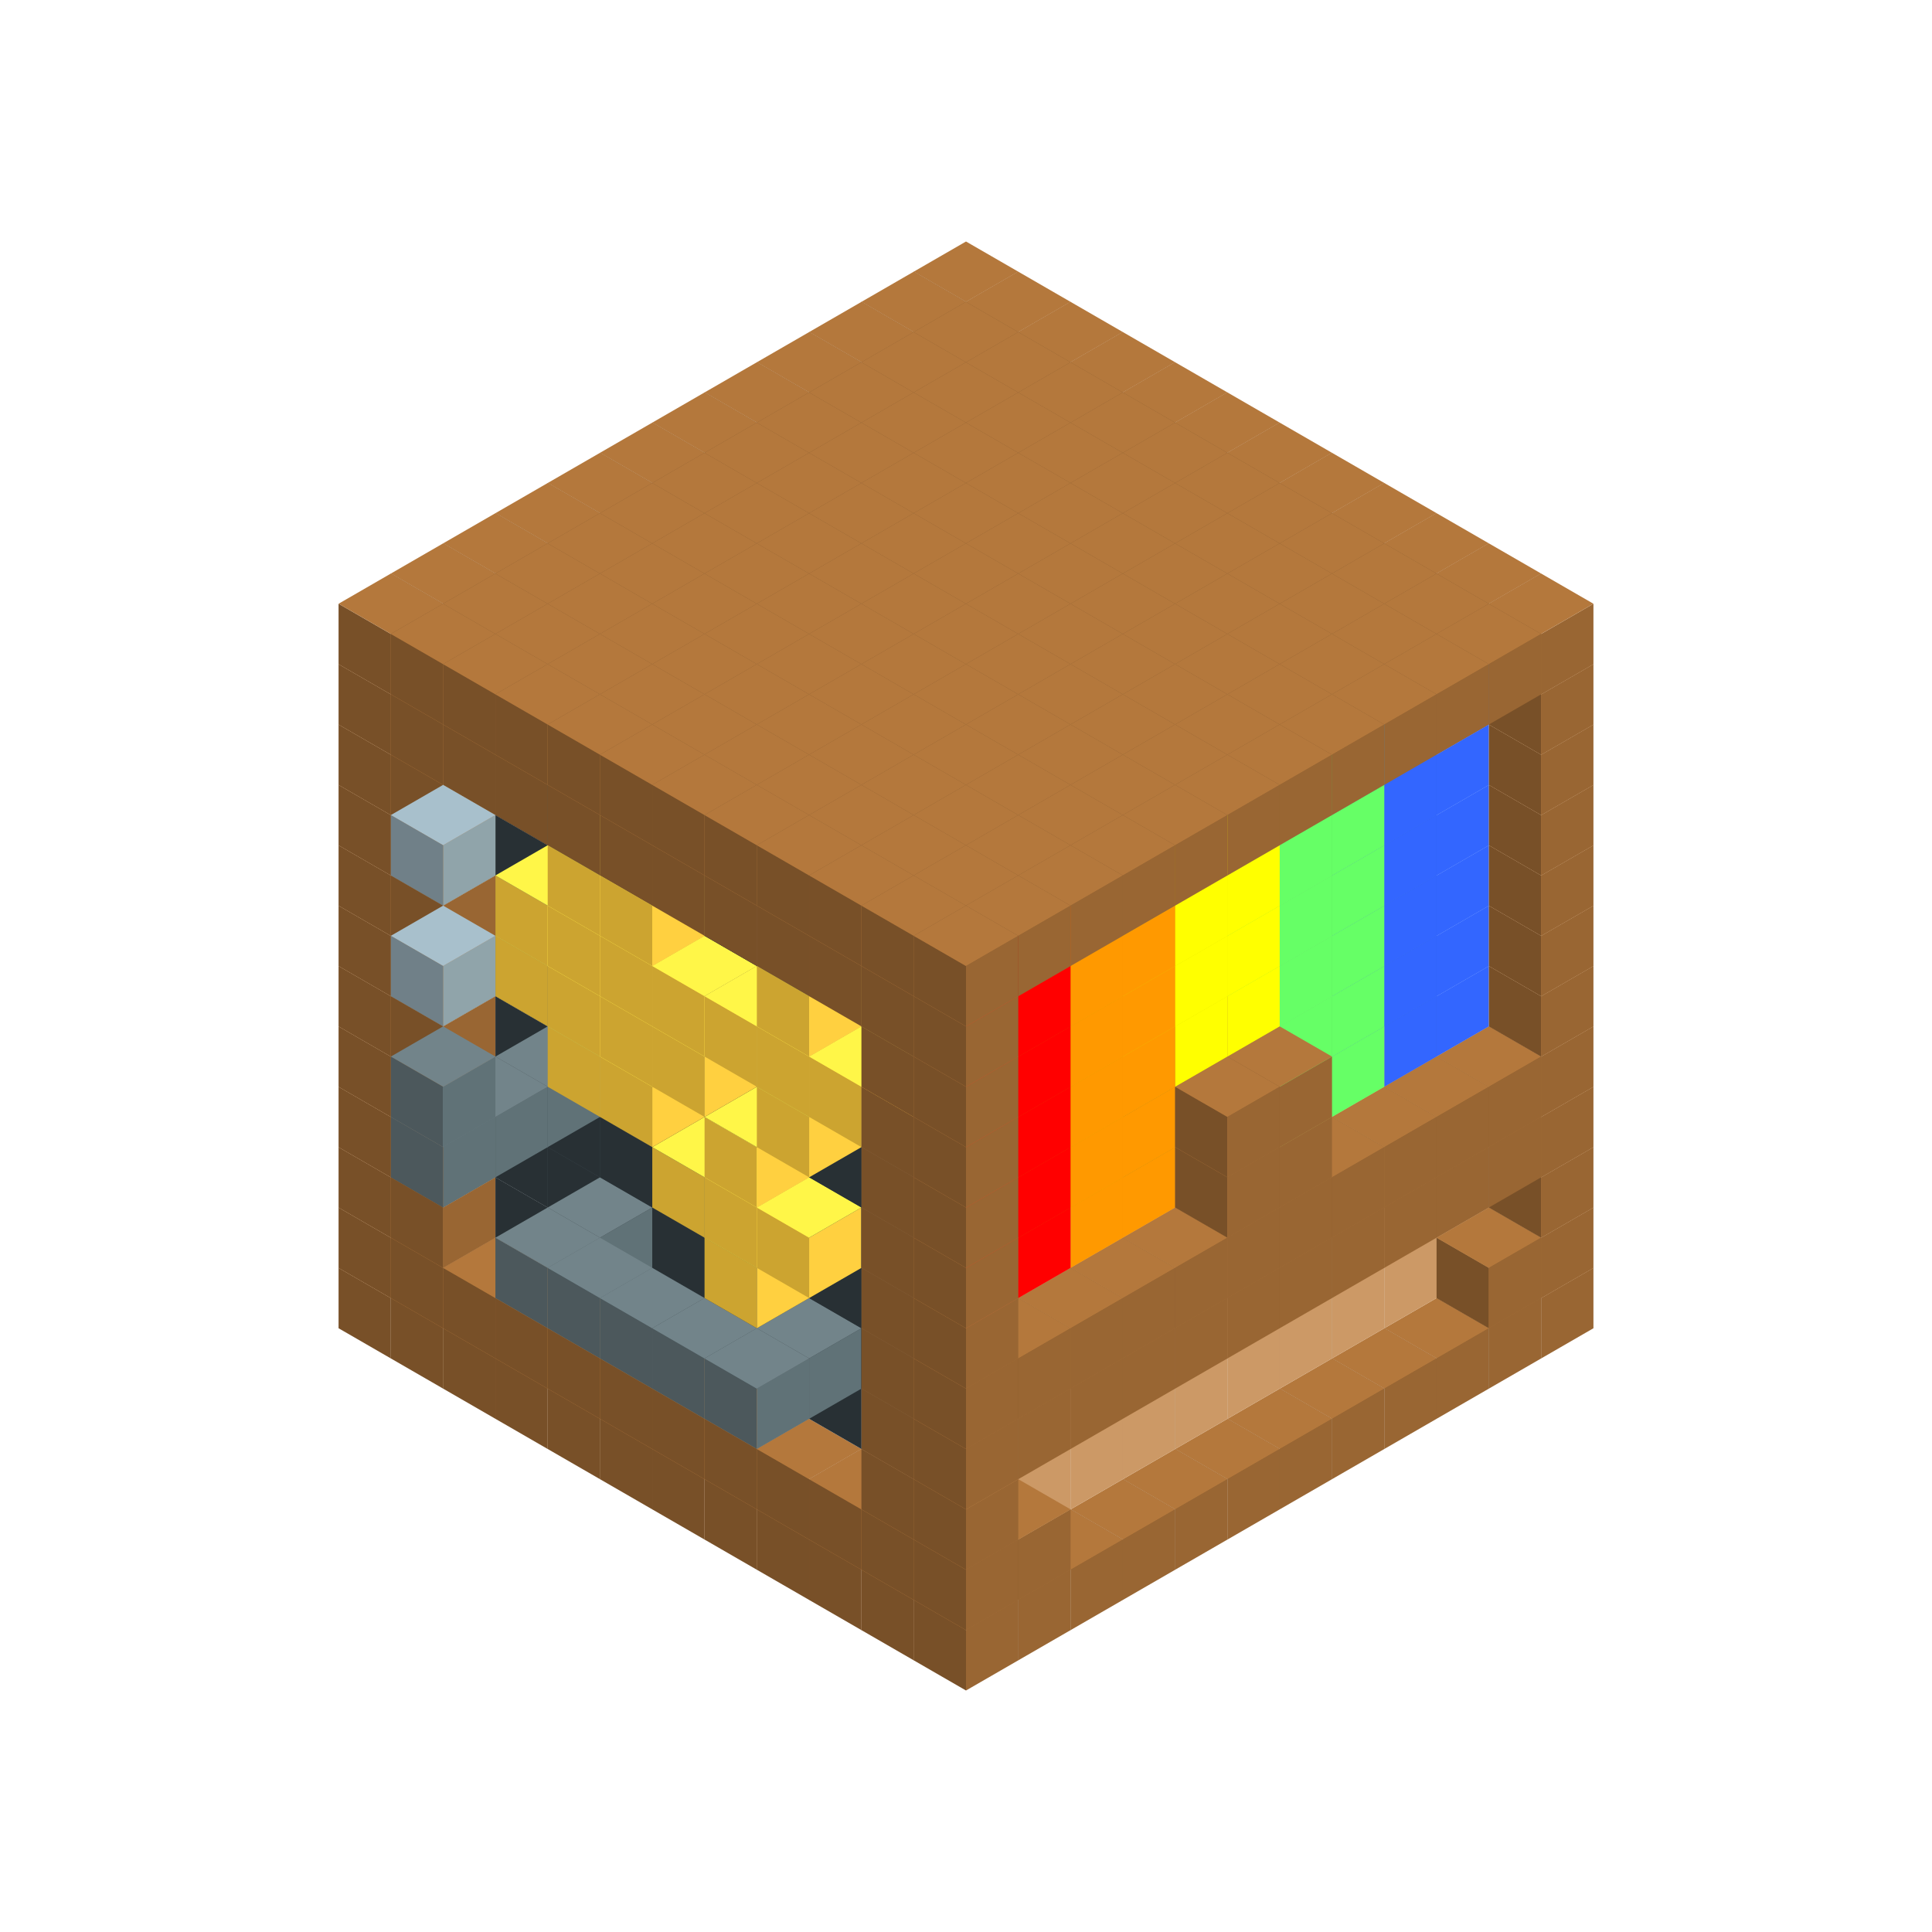 
<svg width='600' height='600' viewBox='4436371 5550000 3200000 3200000' xmlns='http://www.w3.org/2000/svg' xmlns:xlink='http://www.w3.org/1999/xlink'>
<use xlink:href='#v-0x00000095-1' transform='translate(983738,3600000)'/>
<use xlink:href='#v-0x00000095-1' transform='translate(1070341,3650000)'/>
<use xlink:href='#v-0x00000095-1' transform='translate(1156944,3700000)'/>
<use xlink:href='#v-0x00000095-1' transform='translate(1243547,3750000)'/>
<use xlink:href='#v-0x00000095-1' transform='translate(1330150,3800000)'/>
<use xlink:href='#v-0x00000095-1' transform='translate(1416753,3850000)'/>
<use xlink:href='#v-0x00000095-1' transform='translate(1503356,3900000)'/>
<use xlink:href='#v-0x00000095-1' transform='translate(1589959,3950000)'/>
<use xlink:href='#v-0x00000095-1' transform='translate(1676562,4000000)'/>
<use xlink:href='#v-0x00000095-1' transform='translate(1763165,4050000)'/>
<use xlink:href='#v-0x00000095-1' transform='translate(1849768,4100000)'/>
<use xlink:href='#v-0x00000095-1' transform='translate(2889004,3600000)'/>
<use xlink:href='#v-0x00000095-1' transform='translate(2802401,3650000)'/>
<use xlink:href='#v-0x00000095-1' transform='translate(2715798,3700000)'/>
<use xlink:href='#v-0x00000095-1' transform='translate(2629195,3750000)'/>
<use xlink:href='#v-0x00000095-1' transform='translate(2542592,3800000)'/>
<use xlink:href='#v-0x00000095-1' transform='translate(2455989,3850000)'/>
<use xlink:href='#v-0x00000095-1' transform='translate(2369386,3900000)'/>
<use xlink:href='#v-0x00000095-1' transform='translate(2282783,3950000)'/>
<use xlink:href='#v-0x00000095-1' transform='translate(2196180,4000000)'/>
<use xlink:href='#v-0x00000095-1' transform='translate(2109577,4050000)'/>
<use xlink:href='#v-0x00000095-1' transform='translate(2022974,4100000)'/>
<use xlink:href='#v-0x00000095-1' transform='translate(1936371,4150000)'/>
<use xlink:href='#v-0x00000095-1' transform='translate(983738,3500000)'/>
<use xlink:href='#v-0x00000095-1' transform='translate(1070341,3550000)'/>
<use xlink:href='#v-0x00000095-1' transform='translate(1156944,3600000)'/>
<use xlink:href='#v-0x00000095-1' transform='translate(1243547,3650000)'/>
<use xlink:href='#v-0x00000095-1' transform='translate(1330150,3700000)'/>
<use xlink:href='#v-0x00000095-1' transform='translate(1416753,3750000)'/>
<use xlink:href='#v-0x00000095-1' transform='translate(1503356,3800000)'/>
<use xlink:href='#v-0x00000095-1' transform='translate(1589959,3850000)'/>
<use xlink:href='#v-0x00000095-1' transform='translate(1676562,3900000)'/>
<use xlink:href='#v-0x00000095-1' transform='translate(1763165,3950000)'/>
<use xlink:href='#v-0x00000095-2' transform='translate(2715798,3500000)'/>
<use xlink:href='#v-0x00000095-2' transform='translate(2629195,3550000)'/>
<use xlink:href='#v-0x00000095-2' transform='translate(2542592,3600000)'/>
<use xlink:href='#v-0x00000095-2' transform='translate(2455989,3650000)'/>
<use xlink:href='#v-0x00000095-2' transform='translate(2369386,3700000)'/>
<use xlink:href='#v-0x00000095-2' transform='translate(2282783,3750000)'/>
<use xlink:href='#v-0x00000095-2' transform='translate(2196180,3800000)'/>
<use xlink:href='#v-0x00000095-2' transform='translate(2109577,3850000)'/>
<use xlink:href='#v-0x00000095-2' transform='translate(2022974,3900000)'/>
<use xlink:href='#v-0x00000095-2' transform='translate(1936371,3950000)'/>
<use xlink:href='#v-0x00000095-1' transform='translate(1849768,4000000)'/>
<use xlink:href='#v-0x00000095-1' transform='translate(2889004,3500000)'/>
<use xlink:href='#v-0x00000095-1' transform='translate(2802401,3550000)'/>
<use xlink:href='#v-0x00000095-1' transform='translate(2022974,4000000)'/>
<use xlink:href='#v-0x00000095-1' transform='translate(1936371,4050000)'/>
<use xlink:href='#v-0x00000095-1' transform='translate(983738,3400000)'/>
<use xlink:href='#v-0x00000095-1' transform='translate(1070341,3450000)'/>
<use xlink:href='#v-0x00000095-5' transform='translate(1243547,3450000)'/>
<use xlink:href='#v-0x00000095-5' transform='translate(1330150,3500000)'/>
<use xlink:href='#v-0x00000095-5' transform='translate(1416753,3550000)'/>
<use xlink:href='#v-0x00000095-5' transform='translate(1503356,3600000)'/>
<use xlink:href='#v-0x00000095-5' transform='translate(1589959,3650000)'/>
<use xlink:href='#v-0x00000095-5' transform='translate(1676562,3700000)'/>
<use xlink:href='#v-0x00000095-5' transform='translate(1763165,3750000)'/>
<use xlink:href='#v-0x00000095-5' transform='translate(1849768,3800000)'/>
<use xlink:href='#v-0x00000095-2' transform='translate(2715798,3400000)'/>
<use xlink:href='#v-0x00000095-2' transform='translate(2629195,3450000)'/>
<use xlink:href='#v-0x00000095-2' transform='translate(2542592,3500000)'/>
<use xlink:href='#v-0x00000095-2' transform='translate(2455989,3550000)'/>
<use xlink:href='#v-0x00000095-2' transform='translate(2369386,3600000)'/>
<use xlink:href='#v-0x00000095-2' transform='translate(2282783,3650000)'/>
<use xlink:href='#v-0x00000095-2' transform='translate(2196180,3700000)'/>
<use xlink:href='#v-0x00000095-2' transform='translate(2109577,3750000)'/>
<use xlink:href='#v-0x00000095-2' transform='translate(2022974,3800000)'/>
<use xlink:href='#v-0x00000095-2' transform='translate(1936371,3850000)'/>
<use xlink:href='#v-0x00000095-1' transform='translate(1849768,3900000)'/>
<use xlink:href='#v-0x00000095-1' transform='translate(2889004,3400000)'/>
<use xlink:href='#v-0x00000095-1' transform='translate(1936371,3950000)'/>
<use xlink:href='#v-0x00000095-1' transform='translate(983738,3300000)'/>
<use xlink:href='#v-0x00000095-1' transform='translate(1070341,3350000)'/>
<use xlink:href='#v-0x00000095-5' transform='translate(1243547,3350000)'/>
<use xlink:href='#v-0x00000095-5' transform='translate(1330150,3400000)'/>
<use xlink:href='#v-0x00000095-5' transform='translate(1416753,3450000)'/>
<use xlink:href='#v-0x00000095-6' transform='translate(1330150,3500000)'/>
<use xlink:href='#v-0x00000095-6' transform='translate(1243547,3550000)'/>
<use xlink:href='#v-0x00000095-5' transform='translate(1503356,3500000)'/>
<use xlink:href='#v-0x00000095-6' transform='translate(1330150,3600000)'/>
<use xlink:href='#v-0x00000095-5' transform='translate(1589959,3550000)'/>
<use xlink:href='#v-0x00000095-6' transform='translate(1416753,3650000)'/>
<use xlink:href='#v-0x00000095-5' transform='translate(1676562,3600000)'/>
<use xlink:href='#v-0x00000095-6' transform='translate(1503356,3700000)'/>
<use xlink:href='#v-0x00000095-5' transform='translate(1763165,3650000)'/>
<use xlink:href='#v-0x00000095-6' transform='translate(1676562,3700000)'/>
<use xlink:href='#v-0x00000095-6' transform='translate(1589959,3750000)'/>
<use xlink:href='#v-0x00000095-5' transform='translate(1849768,3700000)'/>
<use xlink:href='#v-0x00000095-2' transform='translate(2715798,3300000)'/>
<use xlink:href='#v-0x00000095-2' transform='translate(2629195,3350000)'/>
<use xlink:href='#v-0x00000095-2' transform='translate(2542592,3400000)'/>
<use xlink:href='#v-0x00000095-2' transform='translate(2455989,3450000)'/>
<use xlink:href='#v-0x00000095-2' transform='translate(2369386,3500000)'/>
<use xlink:href='#v-0x00000095-2' transform='translate(2282783,3550000)'/>
<use xlink:href='#v-0x00000095-2' transform='translate(2196180,3600000)'/>
<use xlink:href='#v-0x00000095-2' transform='translate(2109577,3650000)'/>
<use xlink:href='#v-0x00000095-2' transform='translate(2022974,3700000)'/>
<use xlink:href='#v-0x00000095-2' transform='translate(1936371,3750000)'/>
<use xlink:href='#v-0x00000095-1' transform='translate(1849768,3800000)'/>
<use xlink:href='#v-0x00000095-1' transform='translate(2889004,3300000)'/>
<use xlink:href='#v-0x00000095-1' transform='translate(2802401,3350000)'/>
<use xlink:href='#v-0x00000095-1' transform='translate(2715798,3400000)'/>
<use xlink:href='#v-0x00000095-1' transform='translate(2629195,3450000)'/>
<use xlink:href='#v-0x00000095-1' transform='translate(2542592,3500000)'/>
<use xlink:href='#v-0x00000095-1' transform='translate(2455989,3550000)'/>
<use xlink:href='#v-0x00000095-1' transform='translate(2369386,3600000)'/>
<use xlink:href='#v-0x00000095-1' transform='translate(2282783,3650000)'/>
<use xlink:href='#v-0x00000095-1' transform='translate(2196180,3700000)'/>
<use xlink:href='#v-0x00000095-1' transform='translate(2109577,3750000)'/>
<use xlink:href='#v-0x00000095-1' transform='translate(2022974,3800000)'/>
<use xlink:href='#v-0x00000095-1' transform='translate(1936371,3850000)'/>
<use xlink:href='#v-0x00000095-1' transform='translate(983738,3200000)'/>
<use xlink:href='#v-0x00000095-1' transform='translate(1070341,3250000)'/>
<use xlink:href='#v-0x00000095-5' transform='translate(1243547,3250000)'/>
<use xlink:href='#v-0x00000095-5' transform='translate(1330150,3300000)'/>
<use xlink:href='#v-0x00000095-5' transform='translate(1416753,3350000)'/>
<use xlink:href='#v-0x00000095-5' transform='translate(1503356,3400000)'/>
<use xlink:href='#v-0x00000095-5' transform='translate(1589959,3450000)'/>
<use xlink:href='#v-0x00000095-5' transform='translate(1676562,3500000)'/>
<use xlink:href='#v-0x00000095-4' transform='translate(1589959,3550000)'/>
<use xlink:href='#v-0x00000095-5' transform='translate(1763165,3550000)'/>
<use xlink:href='#v-0x00000095-5' transform='translate(1849768,3600000)'/>
<use xlink:href='#v-0x00000095-2' transform='translate(2715798,3200000)'/>
<use xlink:href='#v-0x00000095-2' transform='translate(2629195,3250000)'/>
<use xlink:href='#v-0x00000095-2' transform='translate(2542592,3300000)'/>
<use xlink:href='#v-0x00000095-2' transform='translate(2455989,3350000)'/>
<use xlink:href='#v-0x00000095-2' transform='translate(2369386,3400000)'/>
<use xlink:href='#v-0x00000095-2' transform='translate(2282783,3450000)'/>
<use xlink:href='#v-0x00000095-2' transform='translate(2196180,3500000)'/>
<use xlink:href='#v-0x00000095-2' transform='translate(2109577,3550000)'/>
<use xlink:href='#v-0x00000095-2' transform='translate(2022974,3600000)'/>
<use xlink:href='#v-0x00000095-2' transform='translate(1936371,3650000)'/>
<use xlink:href='#v-0x00000095-1' transform='translate(1849768,3700000)'/>
<use xlink:href='#v-0x00000095-1' transform='translate(2889004,3200000)'/>
<use xlink:href='#v-0x00000095-1' transform='translate(2802401,3250000)'/>
<use xlink:href='#v-0x00000095-1' transform='translate(2715798,3300000)'/>
<use xlink:href='#v-0x00000095-1' transform='translate(2629195,3350000)'/>
<use xlink:href='#v-0x00000095-1' transform='translate(2542592,3400000)'/>
<use xlink:href='#v-0x00000095-1' transform='translate(2455989,3450000)'/>
<use xlink:href='#v-0x00000095-1' transform='translate(2369386,3500000)'/>
<use xlink:href='#v-0x00000095-1' transform='translate(2282783,3550000)'/>
<use xlink:href='#v-0x00000095-1' transform='translate(2196180,3600000)'/>
<use xlink:href='#v-0x00000095-1' transform='translate(2109577,3650000)'/>
<use xlink:href='#v-0x00000095-1' transform='translate(2022974,3700000)'/>
<use xlink:href='#v-0x00000095-1' transform='translate(1936371,3750000)'/>
<use xlink:href='#v-0x00000095-1' transform='translate(983738,3100000)'/>
<use xlink:href='#v-0x00000095-1' transform='translate(1070341,3150000)'/>
<use xlink:href='#v-0x00000095-5' transform='translate(1243547,3150000)'/>
<use xlink:href='#v-0x00000095-5' transform='translate(1330150,3200000)'/>
<use xlink:href='#v-0x00000095-6' transform='translate(1243547,3250000)'/>
<use xlink:href='#v-0x00000095-6' transform='translate(1156944,3300000)'/>
<use xlink:href='#v-0x00000095-6' transform='translate(1070341,3350000)'/>
<use xlink:href='#v-0x00000095-5' transform='translate(1416753,3250000)'/>
<use xlink:href='#v-0x00000095-5' transform='translate(1503356,3300000)'/>
<use xlink:href='#v-0x00000095-5' transform='translate(1589959,3350000)'/>
<use xlink:href='#v-0x00000095-4' transform='translate(1503356,3400000)'/>
<use xlink:href='#v-0x00000095-5' transform='translate(1676562,3400000)'/>
<use xlink:href='#v-0x00000095-4' transform='translate(1589959,3450000)'/>
<use xlink:href='#v-0x00000095-5' transform='translate(1763165,3450000)'/>
<use xlink:href='#v-0x00000095-4' transform='translate(1676562,3500000)'/>
<use xlink:href='#v-0x00000095-5' transform='translate(1849768,3500000)'/>
<use xlink:href='#v-0x00000095-12' transform='translate(2715798,3100000)'/>
<use xlink:href='#v-0x00000095-12' transform='translate(2629195,3150000)'/>
<use xlink:href='#v-0x00000095-11' transform='translate(2542592,3200000)'/>
<use xlink:href='#v-0x00000095-11' transform='translate(2455989,3250000)'/>
<use xlink:href='#v-0x00000095-1' transform='translate(2369386,3300000)'/>
<use xlink:href='#v-0x00000095-1' transform='translate(2282783,3350000)'/>
<use xlink:href='#v-0x00000095-9' transform='translate(2196180,3400000)'/>
<use xlink:href='#v-0x00000095-9' transform='translate(2109577,3450000)'/>
<use xlink:href='#v-0x00000095-8' transform='translate(2022974,3500000)'/>
<use xlink:href='#v-0x00000095-8' transform='translate(1936371,3550000)'/>
<use xlink:href='#v-0x00000095-1' transform='translate(1849768,3600000)'/>
<use xlink:href='#v-0x00000095-1' transform='translate(2889004,3100000)'/>
<use xlink:href='#v-0x00000095-1' transform='translate(2455989,3350000)'/>
<use xlink:href='#v-0x00000095-1' transform='translate(2369386,3400000)'/>
<use xlink:href='#v-0x00000095-1' transform='translate(1936371,3650000)'/>
<use xlink:href='#v-0x00000095-1' transform='translate(983738,3000000)'/>
<use xlink:href='#v-0x00000095-1' transform='translate(1070341,3050000)'/>
<use xlink:href='#v-0x00000095-5' transform='translate(1243547,3050000)'/>
<use xlink:href='#v-0x00000095-5' transform='translate(1330150,3100000)'/>
<use xlink:href='#v-0x00000095-6' transform='translate(1070341,3250000)'/>
<use xlink:href='#v-0x00000095-5' transform='translate(1416753,3150000)'/>
<use xlink:href='#v-0x00000095-4' transform='translate(1330150,3200000)'/>
<use xlink:href='#v-0x00000095-5' transform='translate(1503356,3200000)'/>
<use xlink:href='#v-0x00000095-4' transform='translate(1416753,3250000)'/>
<use xlink:href='#v-0x00000095-5' transform='translate(1589959,3250000)'/>
<use xlink:href='#v-0x00000095-5' transform='translate(1676562,3300000)'/>
<use xlink:href='#v-0x00000095-4' transform='translate(1589959,3350000)'/>
<use xlink:href='#v-0x00000095-5' transform='translate(1763165,3350000)'/>
<use xlink:href='#v-0x00000095-5' transform='translate(1849768,3400000)'/>
<use xlink:href='#v-0x00000095-12' transform='translate(2715798,3000000)'/>
<use xlink:href='#v-0x00000095-12' transform='translate(2629195,3050000)'/>
<use xlink:href='#v-0x00000095-11' transform='translate(2542592,3100000)'/>
<use xlink:href='#v-0x00000095-11' transform='translate(2455989,3150000)'/>
<use xlink:href='#v-0x00000095-1' transform='translate(2369386,3200000)'/>
<use xlink:href='#v-0x00000095-1' transform='translate(2282783,3250000)'/>
<use xlink:href='#v-0x00000095-9' transform='translate(2196180,3300000)'/>
<use xlink:href='#v-0x00000095-9' transform='translate(2109577,3350000)'/>
<use xlink:href='#v-0x00000095-8' transform='translate(2022974,3400000)'/>
<use xlink:href='#v-0x00000095-8' transform='translate(1936371,3450000)'/>
<use xlink:href='#v-0x00000095-1' transform='translate(1849768,3500000)'/>
<use xlink:href='#v-0x00000095-1' transform='translate(2889004,3000000)'/>
<use xlink:href='#v-0x00000095-1' transform='translate(2455989,3250000)'/>
<use xlink:href='#v-0x00000095-1' transform='translate(2369386,3300000)'/>
<use xlink:href='#v-0x00000095-1' transform='translate(1936371,3550000)'/>
<use xlink:href='#v-0x00000095-1' transform='translate(983738,2900000)'/>
<use xlink:href='#v-0x00000095-1' transform='translate(1070341,2950000)'/>
<use xlink:href='#v-0x00000095-5' transform='translate(1243547,2950000)'/>
<use xlink:href='#v-0x00000095-5' transform='translate(1330150,3000000)'/>
<use xlink:href='#v-0x00000095-4' transform='translate(1243547,3050000)'/>
<use xlink:href='#v-0x00000095-5' transform='translate(1416753,3050000)'/>
<use xlink:href='#v-0x00000095-4' transform='translate(1330150,3100000)'/>
<use xlink:href='#v-0x00000095-5' transform='translate(1503356,3100000)'/>
<use xlink:href='#v-0x00000095-4' transform='translate(1416753,3150000)'/>
<use xlink:href='#v-0x00000095-5' transform='translate(1589959,3150000)'/>
<use xlink:href='#v-0x00000095-4' transform='translate(1503356,3200000)'/>
<use xlink:href='#v-0x00000095-5' transform='translate(1676562,3200000)'/>
<use xlink:href='#v-0x00000095-5' transform='translate(1763165,3250000)'/>
<use xlink:href='#v-0x00000095-4' transform='translate(1676562,3300000)'/>
<use xlink:href='#v-0x00000095-5' transform='translate(1849768,3300000)'/>
<use xlink:href='#v-0x00000095-12' transform='translate(2715798,2900000)'/>
<use xlink:href='#v-0x00000095-12' transform='translate(2629195,2950000)'/>
<use xlink:href='#v-0x00000095-11' transform='translate(2542592,3000000)'/>
<use xlink:href='#v-0x00000095-11' transform='translate(2455989,3050000)'/>
<use xlink:href='#v-0x00000095-10' transform='translate(2369386,3100000)'/>
<use xlink:href='#v-0x00000095-10' transform='translate(2282783,3150000)'/>
<use xlink:href='#v-0x00000095-9' transform='translate(2196180,3200000)'/>
<use xlink:href='#v-0x00000095-9' transform='translate(2109577,3250000)'/>
<use xlink:href='#v-0x00000095-8' transform='translate(2022974,3300000)'/>
<use xlink:href='#v-0x00000095-8' transform='translate(1936371,3350000)'/>
<use xlink:href='#v-0x00000095-1' transform='translate(1849768,3400000)'/>
<use xlink:href='#v-0x00000095-1' transform='translate(2889004,2900000)'/>
<use xlink:href='#v-0x00000095-1' transform='translate(1936371,3450000)'/>
<use xlink:href='#v-0x00000095-1' transform='translate(983738,2800000)'/>
<use xlink:href='#v-0x00000095-1' transform='translate(1070341,2850000)'/>
<use xlink:href='#v-0x00000095-5' transform='translate(1243547,2850000)'/>
<use xlink:href='#v-0x00000095-5' transform='translate(1330150,2900000)'/>
<use xlink:href='#v-0x00000095-4' transform='translate(1243547,2950000)'/>
<use xlink:href='#v-0x00000095-7' transform='translate(1070341,3050000)'/>
<use xlink:href='#v-0x00000095-5' transform='translate(1416753,2950000)'/>
<use xlink:href='#v-0x00000095-4' transform='translate(1330150,3000000)'/>
<use xlink:href='#v-0x00000095-5' transform='translate(1503356,3000000)'/>
<use xlink:href='#v-0x00000095-4' transform='translate(1416753,3050000)'/>
<use xlink:href='#v-0x00000095-5' transform='translate(1589959,3050000)'/>
<use xlink:href='#v-0x00000095-4' transform='translate(1503356,3100000)'/>
<use xlink:href='#v-0x00000095-5' transform='translate(1676562,3100000)'/>
<use xlink:href='#v-0x00000095-4' transform='translate(1589959,3150000)'/>
<use xlink:href='#v-0x00000095-5' transform='translate(1763165,3150000)'/>
<use xlink:href='#v-0x00000095-4' transform='translate(1676562,3200000)'/>
<use xlink:href='#v-0x00000095-5' transform='translate(1849768,3200000)'/>
<use xlink:href='#v-0x00000095-4' transform='translate(1763165,3250000)'/>
<use xlink:href='#v-0x00000095-12' transform='translate(2715798,2800000)'/>
<use xlink:href='#v-0x00000095-12' transform='translate(2629195,2850000)'/>
<use xlink:href='#v-0x00000095-11' transform='translate(2542592,2900000)'/>
<use xlink:href='#v-0x00000095-11' transform='translate(2455989,2950000)'/>
<use xlink:href='#v-0x00000095-10' transform='translate(2369386,3000000)'/>
<use xlink:href='#v-0x00000095-10' transform='translate(2282783,3050000)'/>
<use xlink:href='#v-0x00000095-9' transform='translate(2196180,3100000)'/>
<use xlink:href='#v-0x00000095-9' transform='translate(2109577,3150000)'/>
<use xlink:href='#v-0x00000095-8' transform='translate(2022974,3200000)'/>
<use xlink:href='#v-0x00000095-8' transform='translate(1936371,3250000)'/>
<use xlink:href='#v-0x00000095-1' transform='translate(1849768,3300000)'/>
<use xlink:href='#v-0x00000095-1' transform='translate(2889004,2800000)'/>
<use xlink:href='#v-0x00000095-1' transform='translate(1936371,3350000)'/>
<use xlink:href='#v-0x00000095-1' transform='translate(983738,2700000)'/>
<use xlink:href='#v-0x00000095-1' transform='translate(1070341,2750000)'/>
<use xlink:href='#v-0x00000095-5' transform='translate(1243547,2750000)'/>
<use xlink:href='#v-0x00000095-5' transform='translate(1330150,2800000)'/>
<use xlink:href='#v-0x00000095-5' transform='translate(1416753,2850000)'/>
<use xlink:href='#v-0x00000095-4' transform='translate(1330150,2900000)'/>
<use xlink:href='#v-0x00000095-5' transform='translate(1503356,2900000)'/>
<use xlink:href='#v-0x00000095-4' transform='translate(1416753,2950000)'/>
<use xlink:href='#v-0x00000095-5' transform='translate(1589959,2950000)'/>
<use xlink:href='#v-0x00000095-5' transform='translate(1676562,3000000)'/>
<use xlink:href='#v-0x00000095-5' transform='translate(1763165,3050000)'/>
<use xlink:href='#v-0x00000095-4' transform='translate(1676562,3100000)'/>
<use xlink:href='#v-0x00000095-5' transform='translate(1849768,3100000)'/>
<use xlink:href='#v-0x00000095-12' transform='translate(2715798,2700000)'/>
<use xlink:href='#v-0x00000095-12' transform='translate(2629195,2750000)'/>
<use xlink:href='#v-0x00000095-11' transform='translate(2542592,2800000)'/>
<use xlink:href='#v-0x00000095-11' transform='translate(2455989,2850000)'/>
<use xlink:href='#v-0x00000095-10' transform='translate(2369386,2900000)'/>
<use xlink:href='#v-0x00000095-10' transform='translate(2282783,2950000)'/>
<use xlink:href='#v-0x00000095-9' transform='translate(2196180,3000000)'/>
<use xlink:href='#v-0x00000095-9' transform='translate(2109577,3050000)'/>
<use xlink:href='#v-0x00000095-8' transform='translate(2022974,3100000)'/>
<use xlink:href='#v-0x00000095-8' transform='translate(1936371,3150000)'/>
<use xlink:href='#v-0x00000095-1' transform='translate(1849768,3200000)'/>
<use xlink:href='#v-0x00000095-1' transform='translate(2889004,2700000)'/>
<use xlink:href='#v-0x00000095-1' transform='translate(1936371,3250000)'/>
<use xlink:href='#v-0x00000095-1' transform='translate(983738,2600000)'/>
<use xlink:href='#v-0x00000095-1' transform='translate(1070341,2650000)'/>
<use xlink:href='#v-0x00000095-1' transform='translate(1156944,2700000)'/>
<use xlink:href='#v-0x00000095-1' transform='translate(1243547,2750000)'/>
<use xlink:href='#v-0x00000095-7' transform='translate(1070341,2850000)'/>
<use xlink:href='#v-0x00000095-1' transform='translate(1330150,2800000)'/>
<use xlink:href='#v-0x00000095-1' transform='translate(1416753,2850000)'/>
<use xlink:href='#v-0x00000095-1' transform='translate(1503356,2900000)'/>
<use xlink:href='#v-0x00000095-1' transform='translate(1589959,2950000)'/>
<use xlink:href='#v-0x00000095-1' transform='translate(1676562,3000000)'/>
<use xlink:href='#v-0x00000095-1' transform='translate(1763165,3050000)'/>
<use xlink:href='#v-0x00000095-12' transform='translate(2715798,2600000)'/>
<use xlink:href='#v-0x00000095-12' transform='translate(2629195,2650000)'/>
<use xlink:href='#v-0x00000095-11' transform='translate(2542592,2700000)'/>
<use xlink:href='#v-0x00000095-11' transform='translate(2455989,2750000)'/>
<use xlink:href='#v-0x00000095-10' transform='translate(2369386,2800000)'/>
<use xlink:href='#v-0x00000095-10' transform='translate(2282783,2850000)'/>
<use xlink:href='#v-0x00000095-9' transform='translate(2196180,2900000)'/>
<use xlink:href='#v-0x00000095-9' transform='translate(2109577,2950000)'/>
<use xlink:href='#v-0x00000095-8' transform='translate(2022974,3000000)'/>
<use xlink:href='#v-0x00000095-8' transform='translate(1936371,3050000)'/>
<use xlink:href='#v-0x00000095-1' transform='translate(1849768,3100000)'/>
<use xlink:href='#v-0x00000095-1' transform='translate(2889004,2600000)'/>
<use xlink:href='#v-0x00000095-1' transform='translate(1936371,3150000)'/>
<use xlink:href='#v-0x00000095-1' transform='translate(1936371,1950000)'/>
<use xlink:href='#v-0x00000095-1' transform='translate(1849768,2000000)'/>
<use xlink:href='#v-0x00000095-1' transform='translate(1763165,2050000)'/>
<use xlink:href='#v-0x00000095-1' transform='translate(1676562,2100000)'/>
<use xlink:href='#v-0x00000095-1' transform='translate(1589959,2150000)'/>
<use xlink:href='#v-0x00000095-1' transform='translate(1503356,2200000)'/>
<use xlink:href='#v-0x00000095-1' transform='translate(1416753,2250000)'/>
<use xlink:href='#v-0x00000095-1' transform='translate(1330150,2300000)'/>
<use xlink:href='#v-0x00000095-1' transform='translate(1243547,2350000)'/>
<use xlink:href='#v-0x00000095-1' transform='translate(1156944,2400000)'/>
<use xlink:href='#v-0x00000095-1' transform='translate(1070341,2450000)'/>
<use xlink:href='#v-0x00000095-1' transform='translate(983738,2500000)'/>
<use xlink:href='#v-0x00000095-1' transform='translate(2022974,2000000)'/>
<use xlink:href='#v-0x00000095-1' transform='translate(1936371,2050000)'/>
<use xlink:href='#v-0x00000095-1' transform='translate(1849768,2100000)'/>
<use xlink:href='#v-0x00000095-1' transform='translate(1763165,2150000)'/>
<use xlink:href='#v-0x00000095-1' transform='translate(1676562,2200000)'/>
<use xlink:href='#v-0x00000095-1' transform='translate(1589959,2250000)'/>
<use xlink:href='#v-0x00000095-1' transform='translate(1503356,2300000)'/>
<use xlink:href='#v-0x00000095-1' transform='translate(1416753,2350000)'/>
<use xlink:href='#v-0x00000095-1' transform='translate(1330150,2400000)'/>
<use xlink:href='#v-0x00000095-1' transform='translate(1243547,2450000)'/>
<use xlink:href='#v-0x00000095-1' transform='translate(1156944,2500000)'/>
<use xlink:href='#v-0x00000095-1' transform='translate(1070341,2550000)'/>
<use xlink:href='#v-0x00000095-1' transform='translate(2109577,2050000)'/>
<use xlink:href='#v-0x00000095-1' transform='translate(2022974,2100000)'/>
<use xlink:href='#v-0x00000095-1' transform='translate(1936371,2150000)'/>
<use xlink:href='#v-0x00000095-1' transform='translate(1849768,2200000)'/>
<use xlink:href='#v-0x00000095-1' transform='translate(1763165,2250000)'/>
<use xlink:href='#v-0x00000095-1' transform='translate(1676562,2300000)'/>
<use xlink:href='#v-0x00000095-1' transform='translate(1589959,2350000)'/>
<use xlink:href='#v-0x00000095-1' transform='translate(1503356,2400000)'/>
<use xlink:href='#v-0x00000095-1' transform='translate(1416753,2450000)'/>
<use xlink:href='#v-0x00000095-1' transform='translate(1330150,2500000)'/>
<use xlink:href='#v-0x00000095-1' transform='translate(1243547,2550000)'/>
<use xlink:href='#v-0x00000095-1' transform='translate(1156944,2600000)'/>
<use xlink:href='#v-0x00000095-1' transform='translate(2196180,2100000)'/>
<use xlink:href='#v-0x00000095-1' transform='translate(2109577,2150000)'/>
<use xlink:href='#v-0x00000095-1' transform='translate(2022974,2200000)'/>
<use xlink:href='#v-0x00000095-1' transform='translate(1936371,2250000)'/>
<use xlink:href='#v-0x00000095-1' transform='translate(1849768,2300000)'/>
<use xlink:href='#v-0x00000095-1' transform='translate(1763165,2350000)'/>
<use xlink:href='#v-0x00000095-1' transform='translate(1676562,2400000)'/>
<use xlink:href='#v-0x00000095-1' transform='translate(1589959,2450000)'/>
<use xlink:href='#v-0x00000095-1' transform='translate(1503356,2500000)'/>
<use xlink:href='#v-0x00000095-1' transform='translate(1416753,2550000)'/>
<use xlink:href='#v-0x00000095-1' transform='translate(1330150,2600000)'/>
<use xlink:href='#v-0x00000095-1' transform='translate(1243547,2650000)'/>
<use xlink:href='#v-0x00000095-1' transform='translate(2282783,2150000)'/>
<use xlink:href='#v-0x00000095-1' transform='translate(2196180,2200000)'/>
<use xlink:href='#v-0x00000095-1' transform='translate(2109577,2250000)'/>
<use xlink:href='#v-0x00000095-1' transform='translate(2022974,2300000)'/>
<use xlink:href='#v-0x00000095-1' transform='translate(1936371,2350000)'/>
<use xlink:href='#v-0x00000095-1' transform='translate(1849768,2400000)'/>
<use xlink:href='#v-0x00000095-1' transform='translate(1763165,2450000)'/>
<use xlink:href='#v-0x00000095-1' transform='translate(1676562,2500000)'/>
<use xlink:href='#v-0x00000095-1' transform='translate(1589959,2550000)'/>
<use xlink:href='#v-0x00000095-1' transform='translate(1503356,2600000)'/>
<use xlink:href='#v-0x00000095-1' transform='translate(1416753,2650000)'/>
<use xlink:href='#v-0x00000095-1' transform='translate(1330150,2700000)'/>
<use xlink:href='#v-0x00000095-1' transform='translate(2369386,2200000)'/>
<use xlink:href='#v-0x00000095-1' transform='translate(2282783,2250000)'/>
<use xlink:href='#v-0x00000095-1' transform='translate(2196180,2300000)'/>
<use xlink:href='#v-0x00000095-1' transform='translate(2109577,2350000)'/>
<use xlink:href='#v-0x00000095-1' transform='translate(2022974,2400000)'/>
<use xlink:href='#v-0x00000095-1' transform='translate(1936371,2450000)'/>
<use xlink:href='#v-0x00000095-1' transform='translate(1849768,2500000)'/>
<use xlink:href='#v-0x00000095-1' transform='translate(1763165,2550000)'/>
<use xlink:href='#v-0x00000095-1' transform='translate(1676562,2600000)'/>
<use xlink:href='#v-0x00000095-1' transform='translate(1589959,2650000)'/>
<use xlink:href='#v-0x00000095-1' transform='translate(1503356,2700000)'/>
<use xlink:href='#v-0x00000095-1' transform='translate(1416753,2750000)'/>
<use xlink:href='#v-0x00000095-1' transform='translate(2455989,2250000)'/>
<use xlink:href='#v-0x00000095-1' transform='translate(2369386,2300000)'/>
<use xlink:href='#v-0x00000095-1' transform='translate(2282783,2350000)'/>
<use xlink:href='#v-0x00000095-1' transform='translate(2196180,2400000)'/>
<use xlink:href='#v-0x00000095-1' transform='translate(2109577,2450000)'/>
<use xlink:href='#v-0x00000095-1' transform='translate(2022974,2500000)'/>
<use xlink:href='#v-0x00000095-1' transform='translate(1936371,2550000)'/>
<use xlink:href='#v-0x00000095-1' transform='translate(1849768,2600000)'/>
<use xlink:href='#v-0x00000095-1' transform='translate(1763165,2650000)'/>
<use xlink:href='#v-0x00000095-1' transform='translate(1676562,2700000)'/>
<use xlink:href='#v-0x00000095-1' transform='translate(1589959,2750000)'/>
<use xlink:href='#v-0x00000095-1' transform='translate(1503356,2800000)'/>
<use xlink:href='#v-0x00000095-1' transform='translate(2542592,2300000)'/>
<use xlink:href='#v-0x00000095-1' transform='translate(2455989,2350000)'/>
<use xlink:href='#v-0x00000095-1' transform='translate(2369386,2400000)'/>
<use xlink:href='#v-0x00000095-1' transform='translate(2282783,2450000)'/>
<use xlink:href='#v-0x00000095-1' transform='translate(2196180,2500000)'/>
<use xlink:href='#v-0x00000095-1' transform='translate(2109577,2550000)'/>
<use xlink:href='#v-0x00000095-1' transform='translate(2022974,2600000)'/>
<use xlink:href='#v-0x00000095-1' transform='translate(1936371,2650000)'/>
<use xlink:href='#v-0x00000095-1' transform='translate(1849768,2700000)'/>
<use xlink:href='#v-0x00000095-1' transform='translate(1763165,2750000)'/>
<use xlink:href='#v-0x00000095-1' transform='translate(1676562,2800000)'/>
<use xlink:href='#v-0x00000095-1' transform='translate(1589959,2850000)'/>
<use xlink:href='#v-0x00000095-1' transform='translate(2629195,2350000)'/>
<use xlink:href='#v-0x00000095-1' transform='translate(2542592,2400000)'/>
<use xlink:href='#v-0x00000095-1' transform='translate(2455989,2450000)'/>
<use xlink:href='#v-0x00000095-1' transform='translate(2369386,2500000)'/>
<use xlink:href='#v-0x00000095-1' transform='translate(2282783,2550000)'/>
<use xlink:href='#v-0x00000095-1' transform='translate(2196180,2600000)'/>
<use xlink:href='#v-0x00000095-1' transform='translate(2109577,2650000)'/>
<use xlink:href='#v-0x00000095-1' transform='translate(2022974,2700000)'/>
<use xlink:href='#v-0x00000095-1' transform='translate(1936371,2750000)'/>
<use xlink:href='#v-0x00000095-1' transform='translate(1849768,2800000)'/>
<use xlink:href='#v-0x00000095-1' transform='translate(1763165,2850000)'/>
<use xlink:href='#v-0x00000095-1' transform='translate(1676562,2900000)'/>
<use xlink:href='#v-0x00000095-1' transform='translate(2715798,2400000)'/>
<use xlink:href='#v-0x00000095-1' transform='translate(2629195,2450000)'/>
<use xlink:href='#v-0x00000095-1' transform='translate(2542592,2500000)'/>
<use xlink:href='#v-0x00000095-1' transform='translate(2455989,2550000)'/>
<use xlink:href='#v-0x00000095-1' transform='translate(2369386,2600000)'/>
<use xlink:href='#v-0x00000095-1' transform='translate(2282783,2650000)'/>
<use xlink:href='#v-0x00000095-1' transform='translate(2196180,2700000)'/>
<use xlink:href='#v-0x00000095-1' transform='translate(2109577,2750000)'/>
<use xlink:href='#v-0x00000095-1' transform='translate(2022974,2800000)'/>
<use xlink:href='#v-0x00000095-1' transform='translate(1936371,2850000)'/>
<use xlink:href='#v-0x00000095-1' transform='translate(1849768,2900000)'/>
<use xlink:href='#v-0x00000095-1' transform='translate(1763165,2950000)'/>
<use xlink:href='#v-0x00000095-1' transform='translate(2802401,2450000)'/>
<use xlink:href='#v-0x00000095-1' transform='translate(2715798,2500000)'/>
<use xlink:href='#v-0x00000095-1' transform='translate(2629195,2550000)'/>
<use xlink:href='#v-0x00000095-1' transform='translate(2542592,2600000)'/>
<use xlink:href='#v-0x00000095-1' transform='translate(2455989,2650000)'/>
<use xlink:href='#v-0x00000095-1' transform='translate(2369386,2700000)'/>
<use xlink:href='#v-0x00000095-1' transform='translate(2282783,2750000)'/>
<use xlink:href='#v-0x00000095-1' transform='translate(2196180,2800000)'/>
<use xlink:href='#v-0x00000095-1' transform='translate(2109577,2850000)'/>
<use xlink:href='#v-0x00000095-1' transform='translate(2022974,2900000)'/>
<use xlink:href='#v-0x00000095-1' transform='translate(1936371,2950000)'/>
<use xlink:href='#v-0x00000095-1' transform='translate(1849768,3000000)'/>
<use xlink:href='#v-0x00000095-1' transform='translate(2889004,2500000)'/>
<use xlink:href='#v-0x00000095-1' transform='translate(2802401,2550000)'/>
<use xlink:href='#v-0x00000095-1' transform='translate(2715798,2600000)'/>
<use xlink:href='#v-0x00000095-1' transform='translate(2629195,2650000)'/>
<use xlink:href='#v-0x00000095-1' transform='translate(2542592,2700000)'/>
<use xlink:href='#v-0x00000095-1' transform='translate(2455989,2750000)'/>
<use xlink:href='#v-0x00000095-1' transform='translate(2369386,2800000)'/>
<use xlink:href='#v-0x00000095-1' transform='translate(2282783,2850000)'/>
<use xlink:href='#v-0x00000095-1' transform='translate(2196180,2900000)'/>
<use xlink:href='#v-0x00000095-1' transform='translate(2109577,2950000)'/>
<use xlink:href='#v-0x00000095-1' transform='translate(2022974,3000000)'/>
<use xlink:href='#v-0x00000095-1' transform='translate(1936371,3050000)'/>
<defs>
<g id='v-0x00000095-1'>
<polygon points='4100000,4100000 4100000,4200000 4013397,4150000 4013397,4050000' fill='#785028'/>
<polygon points='4100000,4100000 4100000,4200000 4186602,4150000 4186602,4050000' fill='#996633'/>
<polygon points='4100000,4100000 4013397,4050000 4100000,4000000 4186602,4050000' fill='#b4783c'/>
</g>
<g id='v-0x00000095-2'>
<polygon points='4100000,4100000 4100000,4200000 4013397,4150000 4013397,4050000' fill='#a07850'/>
<polygon points='4100000,4100000 4100000,4200000 4186602,4150000 4186602,4050000' fill='#cc9966'/>
<polygon points='4100000,4100000 4013397,4050000 4100000,4000000 4186602,4050000' fill='#f0b478'/>
</g>
<g id='v-0x00000095-3'>
<polygon points='4100000,4100000 4100000,4200000 4013397,4150000 4013397,4050000' fill='#4ca4cc'/>
<polygon points='4100000,4100000 4100000,4200000 4186602,4150000 4186602,4050000' fill='#60d0ff'/>
<polygon points='4100000,4100000 4013397,4050000 4100000,4000000 4186602,4050000' fill='#72f6ff'/>
</g>
<g id='v-0x00000095-4'>
<polygon points='4100000,4100000 4100000,4200000 4013397,4150000 4013397,4050000' fill='#cca430'/>
<polygon points='4100000,4100000 4100000,4200000 4186602,4150000 4186602,4050000' fill='#ffd040'/>
<polygon points='4100000,4100000 4013397,4050000 4100000,4000000 4186602,4050000' fill='#fff648'/>
</g>
<g id='v-0x00000095-5'>
<polygon points='4100000,4100000 4100000,4200000 4013397,4150000 4013397,4050000' fill='#283034'/>
<polygon points='4100000,4100000 4100000,4200000 4186602,4150000 4186602,4050000' fill='#334044'/>
<polygon points='4100000,4100000 4013397,4050000 4100000,4000000 4186602,4050000' fill='#3c484e'/>
</g>
<g id='v-0x00000095-6'>
<polygon points='4100000,4100000 4100000,4200000 4013397,4150000 4013397,4050000' fill='#4c585c'/>
<polygon points='4100000,4100000 4100000,4200000 4186602,4150000 4186602,4050000' fill='#607277'/>
<polygon points='4100000,4100000 4013397,4050000 4100000,4000000 4186602,4050000' fill='#72848a'/>
</g>
<g id='v-0x00000095-7'>
<polygon points='4100000,4100000 4100000,4200000 4013397,4150000 4013397,4050000' fill='#708088'/>
<polygon points='4100000,4100000 4100000,4200000 4186602,4150000 4186602,4050000' fill='#90a4aa'/>
<polygon points='4100000,4100000 4013397,4050000 4100000,4000000 4186602,4050000' fill='#a8c0cc'/>
</g>
<g id='v-0x00000095-8'>
<polygon points='4100000,4100000 4100000,4200000 4013397,4150000 4013397,4050000' fill='#cc0000'/>
<polygon points='4100000,4100000 4100000,4200000 4186602,4150000 4186602,4050000' fill='#ff0000'/>
<polygon points='4100000,4100000 4013397,4050000 4100000,4000000 4186602,4050000' fill='#ff0000'/>
</g>
<g id='v-0x00000095-9'>
<polygon points='4100000,4100000 4100000,4200000 4013397,4150000 4013397,4050000' fill='#cc7800'/>
<polygon points='4100000,4100000 4100000,4200000 4186602,4150000 4186602,4050000' fill='#ff9900'/>
<polygon points='4100000,4100000 4013397,4050000 4100000,4000000 4186602,4050000' fill='#ffb400'/>
</g>
<g id='v-0x00000095-10'>
<polygon points='4100000,4100000 4100000,4200000 4013397,4150000 4013397,4050000' fill='#cccc00'/>
<polygon points='4100000,4100000 4100000,4200000 4186602,4150000 4186602,4050000' fill='#ffff00'/>
<polygon points='4100000,4100000 4013397,4050000 4100000,4000000 4186602,4050000' fill='#ffff00'/>
</g>
<g id='v-0x00000095-11'>
<polygon points='4100000,4100000 4100000,4200000 4013397,4150000 4013397,4050000' fill='#50cc50'/>
<polygon points='4100000,4100000 4100000,4200000 4186602,4150000 4186602,4050000' fill='#66ff66'/>
<polygon points='4100000,4100000 4013397,4050000 4100000,4000000 4186602,4050000' fill='#78ff78'/>
</g>
<g id='v-0x00000095-12'>
<polygon points='4100000,4100000 4100000,4200000 4013397,4150000 4013397,4050000' fill='#2850cc'/>
<polygon points='4100000,4100000 4100000,4200000 4186602,4150000 4186602,4050000' fill='#3366ff'/>
<polygon points='4100000,4100000 4013397,4050000 4100000,4000000 4186602,4050000' fill='#3c78ff'/>
</g>
</defs>
</svg>
